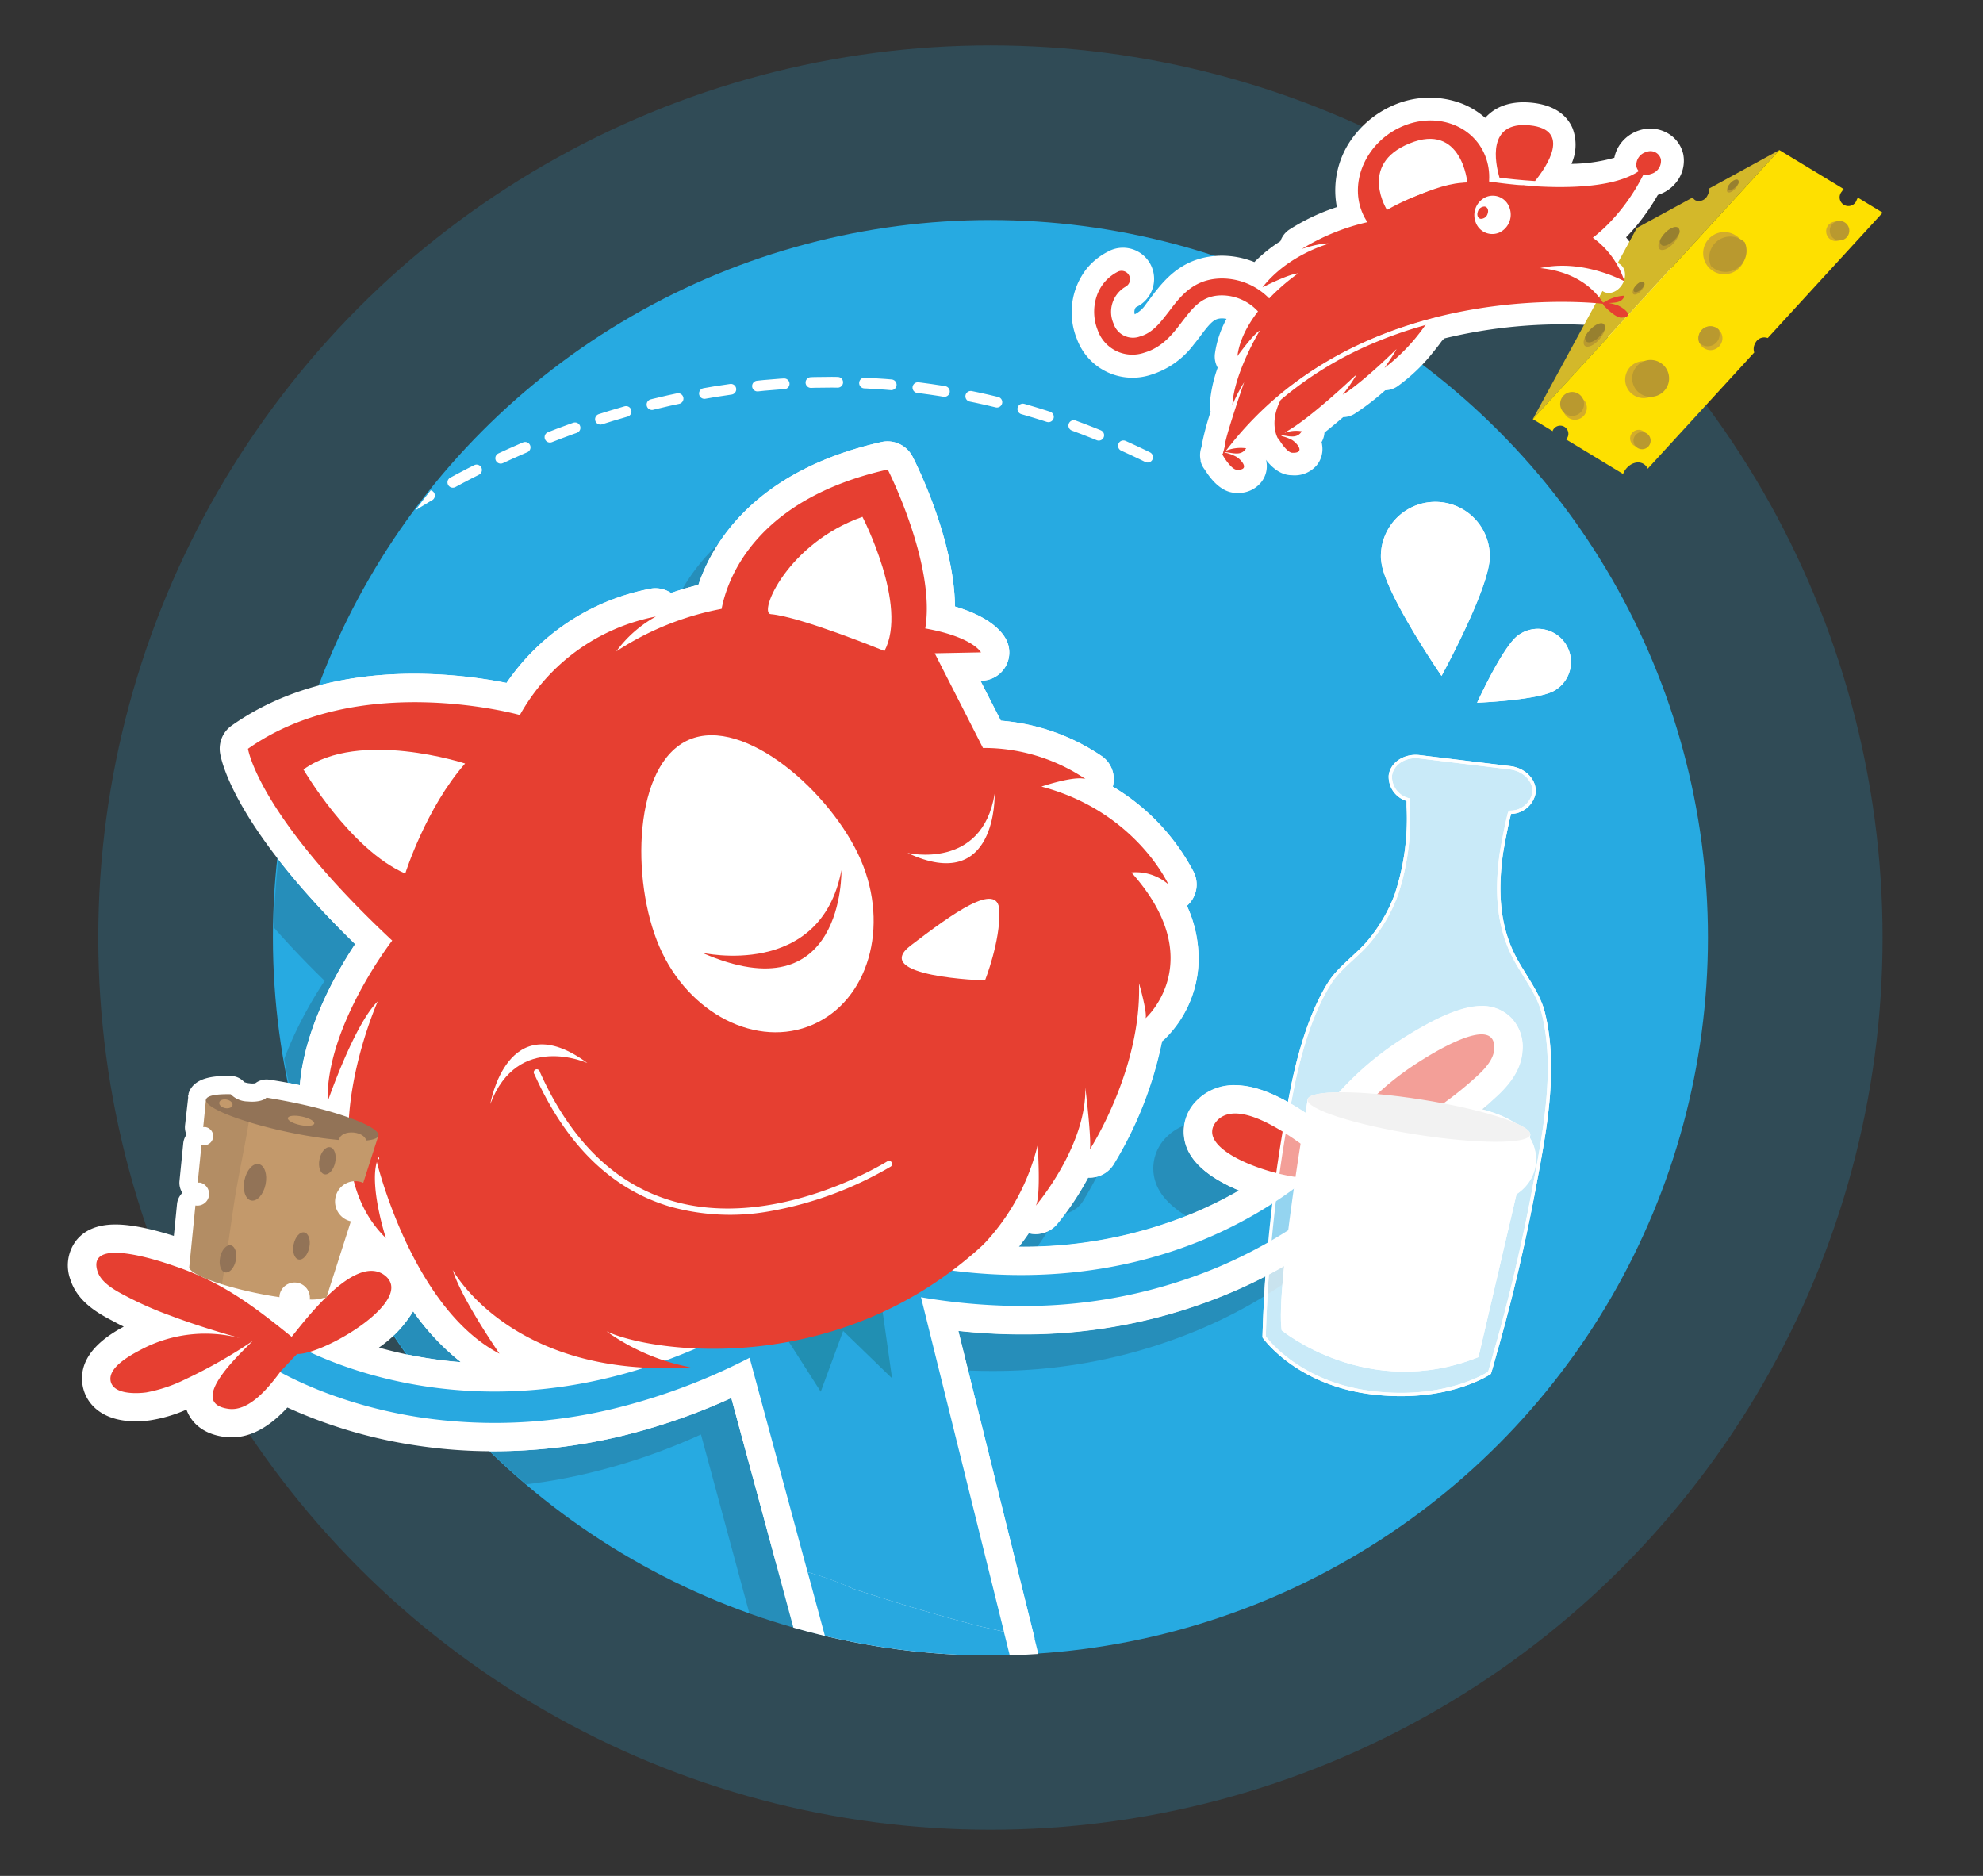 <svg xmlns="http://www.w3.org/2000/svg" xmlns:xlink="http://www.w3.org/1999/xlink" viewBox="0 0 370 350"><rect x="0" y="0" width="370" height="350" fill="#333333" stroke="none"/><defs><style>.cls-1,.cls-13,.cls-17{fill:none;}.cls-2{isolation:isolate;}.cls-3,.cls-4{fill:#27aae1;}.cls-3,.cls-6{opacity:0.2;}.cls-5{clip-path:url(#clip-path);}.cls-15,.cls-6{fill:#231f20;mix-blend-mode:multiply;}.cls-12,.cls-7{fill:#fff;}.cls-8{fill:#28a8e0;}.cls-9{fill:#e63f31;}.cls-10{fill:#218fb2;}.cls-11{fill:#e5e5e4;}.cls-12{opacity:0.5;}.cls-13,.cls-17{stroke:#fff;}.cls-13{stroke-width:0.62px;}.cls-14{fill:#c3996b;}.cls-15{opacity:0.1;}.cls-16{fill:#927357;}.cls-17{stroke-linecap:round;stroke-miterlimit:10;stroke-width:2px;stroke-dasharray:5;}.cls-18{fill:#a57d50;}.cls-19{fill:#d3b82a;}.cls-20{fill:#fee000;}.cls-21{fill:#d3ad2a;}.cls-22{fill:#b9992f;}.cls-23{fill:#97802f;}</style><clipPath id="clip-path"><circle class="cls-1" cx="185" cy="175" r="133.88"/></clipPath></defs><title>smaArtboard 1 copy 30</title><g class="cls-2"><g id="Layer_1" data-name="Layer 1"><circle class="cls-3" cx="184.8" cy="174.93" r="166.46"/><circle class="cls-4" cx="184.8" cy="174.93" r="133.88"/><g class="cls-5"><path class="cls-6" d="M15.34,253.35l.37.2c.56.3,1.13.59,1.69.86-3.28,1.78-8.44,5.17-7.72,10.67.44,3.37,3.29,7,10,7a19.66,19.66,0,0,0,2.69-.18,27,27,0,0,0,6.79-2c.61,1.69,2.31,4.42,7,5.08a9.94,9.94,0,0,0,1.4.1c4.37,0,7.9-2.82,10.43-5.57a90,90,0,0,0,23.5,7,95.51,95.51,0,0,0,14.92,1.16h0A102.25,102.25,0,0,0,110,274.81a114.12,114.12,0,0,0,20.79-7.17l11.16,41.25h44.53L173.1,255.14a111,111,0,0,0,11.7.65h1a98.9,98.9,0,0,0,37.74-7.63,90,90,0,0,0,21.14-12.43c2.5,1.67,5.62,3.21,9,3.21h0a10.15,10.15,0,0,0,3.81-.72c4.44-1.78,5.44-4.84,5.63-6.63a31.58,31.58,0,0,0,5,.45,20.72,20.72,0,0,0,2.11-.11c2.33-.24,6.6-1.09,9-4.1a7.42,7.42,0,0,0,1.62-5.51c-.61-5.51-6.42-7.57-10.05-8.51.48-.4,1-.81,1.44-1.24l.31-.28c2.07-1.84,5.52-4.92,5.82-9.37a7.81,7.81,0,0,0-2-6.08,7.47,7.47,0,0,0-5.66-2.3c-3.46,0-8.21,2-14.55,6-7.16,4.56-11.78,9.5-16.34,15.25-5.08-3.61-10.27-6.47-15.07-6.47a9.69,9.69,0,0,0-7,2.74l-.12.12a8.15,8.15,0,0,0-1.79,9c1.5,3.49,5.41,6,9.69,7.78a76.64,76.64,0,0,1-8.6,4.25,82.91,82.91,0,0,1-32.14,6.25h-.41c.62-.78,1.24-1.61,1.87-2.54a5.27,5.27,0,0,0,5.28-1.69,53.34,53.34,0,0,0,5.79-8.68h.3a5.27,5.27,0,0,0,4.42-2.4,71.22,71.22,0,0,0,9.08-23.06c.14-.1.27-.21.4-.32a21,21,0,0,0,6.38-13.93,23.52,23.52,0,0,0-2.15-11,5.26,5.26,0,0,0,1.35-6.14,40.25,40.25,0,0,0-15.18-16.1A5.26,5.26,0,0,0,200,148a39,39,0,0,0-19-6.73l-3.79-7.44h.23a5.26,5.26,0,0,0,4.57-7.68c-.83-1.59-3.13-4.26-9.54-6.16-.16-12.32-7-26.19-7.9-27.93a5.26,5.26,0,0,0-5.85-2.75c-23.85,5.38-31.63,19.16-34.13,26.64-1.47.37-3.2.86-5.11,1.51a5.25,5.25,0,0,0-3.58-.84,42.07,42.07,0,0,0-27.11,17.63,89.15,89.15,0,0,0-17.18-1.71c-13.56,0-25,3.25-34.11,9.67a5.26,5.26,0,0,0-2.17,5.06C35.56,148.7,38,161,60.58,183c-4,6-10.73,18.13-10.41,29.51A5.26,5.26,0,0,0,54,217.47c-.16,7.53,1.33,15.41,6.35,21.71-4.39,1.32-8.54,5.18-12.47,9.73-5.8-4.49-11.49-8.18-19.56-10.91-5.22-1.76-9.43-2.66-12.52-2.66-3.41,0-5.93,1.08-7.49,3.22a7.66,7.66,0,0,0-.91,7.08C8.8,249.89,12.89,252.05,15.34,253.35Zm56.05-1.88A44.53,44.53,0,0,0,80.26,261,79.36,79.36,0,0,1,65,258.26,22.18,22.18,0,0,0,71.39,251.46Z"/><path class="cls-7" d="M21,246.5l.37.2c.56.3,1.13.59,1.69.86-3.28,1.78-8.44,5.17-7.72,10.67.44,3.37,3.29,7,10,7A19.66,19.66,0,0,0,28,265a27,27,0,0,0,6.79-2c.61,1.69,2.31,4.42,7,5.08a9.94,9.94,0,0,0,1.4.1c4.37,0,7.9-2.82,10.43-5.57a90,90,0,0,0,23.5,7,95.51,95.51,0,0,0,14.92,1.16h0A102.25,102.25,0,0,0,115.66,268a114.12,114.12,0,0,0,20.79-7.17l13,48.09h44.37l-15-60.59a111,111,0,0,0,11.7.65h1a98.9,98.9,0,0,0,37.74-7.63,90,90,0,0,0,21.14-12.43c2.5,1.67,5.62,3.21,9,3.21h0a10.15,10.15,0,0,0,3.81-.72c4.44-1.78,5.44-4.84,5.63-6.63a31.58,31.58,0,0,0,5,.45,20.72,20.72,0,0,0,2.11-.11c2.33-.24,6.6-1.09,9-4.1a7.42,7.42,0,0,0,1.62-5.51c-.61-5.51-6.42-7.57-10.05-8.51.48-.4,1-.81,1.44-1.24l.31-.28c2.07-1.84,5.52-4.92,5.82-9.37a7.81,7.81,0,0,0-2-6.08,7.47,7.47,0,0,0-5.66-2.3c-3.46,0-8.21,2-14.55,6-7.16,4.56-11.78,9.5-16.34,15.25-5.08-3.61-10.27-6.47-15.07-6.47a9.69,9.69,0,0,0-7,2.74l-.12.12a8.15,8.15,0,0,0-1.79,9c1.5,3.49,5.41,6,9.69,7.78a76.64,76.64,0,0,1-8.6,4.25,82.91,82.91,0,0,1-32.14,6.25h-.41c.62-.78,1.24-1.61,1.87-2.54a5.27,5.27,0,0,0,5.28-1.69,53.34,53.34,0,0,0,5.79-8.68h.3a5.27,5.27,0,0,0,4.42-2.4,71.22,71.22,0,0,0,9.08-23.06c.14-.1.27-.21.4-.32A21,21,0,0,0,223.61,180a23.52,23.52,0,0,0-2.15-11,5.26,5.26,0,0,0,1.35-6.14,40.25,40.25,0,0,0-15.18-16.1,5.26,5.26,0,0,0-1.89-5.57,39,39,0,0,0-19-6.73L182.93,127h.23a5.26,5.26,0,0,0,4.57-7.68c-.83-1.59-3.13-4.26-9.54-6.16-.16-12.32-7-26.19-7.9-27.93a5.26,5.26,0,0,0-5.85-2.75c-23.85,5.38-31.63,19.16-34.13,26.64-1.47.37-3.2.86-5.11,1.51a5.25,5.25,0,0,0-3.58-.84,42.07,42.07,0,0,0-27.11,17.63,89.15,89.15,0,0,0-17.18-1.71c-13.56,0-25,3.25-34.11,9.67a5.26,5.26,0,0,0-2.17,5.06c.2,1.38,2.6,13.67,25.22,35.71-4,6-10.73,18.13-10.41,29.51a5.26,5.26,0,0,0,3.88,4.93c-.16,7.53,1.33,15.41,6.35,21.71-4.39,1.32-8.54,5.18-12.47,9.73-5.8-4.49-11.49-8.18-19.56-10.91-5.22-1.76-9.43-2.66-12.52-2.66-3.41,0-5.93,1.08-7.49,3.22a7.66,7.66,0,0,0-.91,7.08C14.5,243,18.6,245.21,21,246.5Zm56.05-1.88A44.53,44.53,0,0,0,86,254.15a79.36,79.36,0,0,1-15.31-2.73A22.18,22.18,0,0,0,77.09,244.62Z"/><path class="cls-7" d="M68.74,228.91a3.48,3.48,0,0,0-2.59-4.41.36.36,0,0,1-.19-.41.37.37,0,0,1,.16-.24.34.34,0,0,1,.31,0l.06,0A3.42,3.42,0,0,0,71,221.74l2.58-8A4.93,4.93,0,0,0,74,212.6c0-.08,0-.16,0-.24s0-.13,0-.19c.38-3.54-4-5.35-5.85-6.14a73,73,0,0,0-12.36-3.59c-1.89-.4-3.77-.73-5.57-1a3.42,3.42,0,0,0-2.59.68,3.8,3.8,0,0,1-1.06,0,3.61,3.61,0,0,1-1-.22,3.42,3.42,0,0,0-2.48-1.15c-2.08,0-6.83-.14-7.91,3.27l0,.07s0,.08,0,.12,0,.14-.07.22,0,.16,0,.24,0,.08,0,.12L34.52,210a3.42,3.42,0,0,0,.27,1.71,3.43,3.43,0,0,0-.6,1.63l-.7,7a3.43,3.43,0,0,0,.54,2.22,3.42,3.42,0,0,0-1,2.07l-1.13,11.32c-.53,3.46,3.53,5.14,5.08,5.78.47.2,1,.39,1.53.58l.1,0A65.53,65.53,0,0,0,47,244.54c1.58.33,3.15.61,4.66.83a3.38,3.38,0,0,0,2.71-.74,3.54,3.54,0,0,0,.47-.48,3.54,3.54,0,0,0,.37.53,3.42,3.42,0,0,0,2.61,1.2,13.7,13.7,0,0,0,2.92-.26,3.42,3.42,0,0,0,3.4-2.37Z"/><path class="cls-8" d="M114.44,262.84a114,114,0,0,0,32.21-13.32l-3-5c-51,30.43-90.12,5.54-90.51,5.29L50,254.68c.43.28,10.83,7,28,9.71A93.91,93.91,0,0,0,114.44,262.84Z"/><path class="cls-8" d="M191.45,243.67a93.88,93.88,0,0,0,35.74-7.22c16-6.76,24.5-15.76,24.86-16.14l-4.23-3.94c-.08.09-8.17,8.61-23.14,14.87-13.78,5.76-36.41,10.72-66,1.69L157,238.46A114.06,114.06,0,0,0,191.45,243.67Z"/><path class="cls-9" d="M250,222c2.7,2.22,7.47,6,11.22,4.51,7.25-2.9-4.22-9.22-7.44-11.19a93.42,93.42,0,0,0,13.86,3.91,27.88,27.88,0,0,0,7.7.65c1.87-.19,6.26-1.13,6-3.79s-5.39-3.83-7.48-4.33a25.65,25.65,0,0,0-18,2.55c4-2.26,7.88-4.61,11.65-7.19a66.19,66.19,0,0,0,6.9-5.28c1.67-1.49,4.23-3.62,4.39-6.08.45-6.92-12.12,1.15-14.1,2.4-7.73,4.93-12.27,10.37-17.77,17.61l-.39.51c-3.61-2.75-14.8-11.78-19.35-7.3-5.71,6,14.29,12,19.07,10.66Z"/><polygon class="cls-8" points="188.41 308.88 167.19 223.32 134.02 231.67 154.91 308.88 188.41 308.88"/><polygon class="cls-10" points="146.65 249.52 153.14 259.66 157.32 248.33 166.45 257.17 164.66 244.56 146.65 249.52"/><path class="cls-9" d="M70.48,186.84S57.18,216.61,72,231c0,0-3.07-9.44-1.69-14.2.89,3.47,7.63,27.82,22.88,35.76,0,0-7.18-10.38-8.72-15.61,0,0,10.92,20.3,44.39,18.16a39.47,39.47,0,0,1-15.69-6.71c8.36,3.94,41.49,8.57,68.17-14.29.46-.37,1-.86,1.68-1.48l.23-.21h0l.62-.62a40.94,40.94,0,0,0,9.74-18.15s.66,9.53-.35,11.31c0,0,9.53-11.16,9.24-22.08,0,0,1.18,9.54.86,11.56,0,0,9.67-14.89,9.16-31,0,0,1.55,5.34,1.24,6.53,0,0,12.06-10.73-2.66-27.19A9.29,9.29,0,0,1,218,165s-6.14-13.61-23.68-18.24c0,0,6.06-2.07,8.22-1.41a34,34,0,0,0-19.13-5.8l-9-17.66,8.63-.17s-1.49-2.87-10.4-4.47c2-11.92-7-29.65-7-29.65-25,5.63-30,20.76-31,26a54,54,0,0,0-19.65,7.93,22.84,22.84,0,0,1,7.39-6.5A37.07,37.07,0,0,0,97,133.41S67.1,125,46.27,139.7c0,0,1.82,12.32,26.91,35.79,0,0-12.44,16.06-12.05,30.06C61.13,205.54,66.07,191.15,70.48,186.84Zm.29,29.41-.31.08a4.76,4.76,0,0,1,.23-.51S70.72,216,70.77,216.25Z"/><g id="_Mouth" data-name="+Mouth"><path class="cls-7" d="M143.58,226a67.89,67.89,0,0,0,22.6-8.33.57.57,0,0,0-.61-1c-.21.13-21.06,13.14-40.43,7.31-10.49-3.16-18.71-11.24-24.42-24a.57.57,0,1,0-1,.46c5.85,13.09,14.31,21.38,25.14,24.64A41.69,41.69,0,0,0,143.58,226Z"/></g><path class="cls-7" d="M169.92,176.41c-7.71,5.88,13.87,6.52,13.87,6.52s2.88-7.3,2.68-13S177.63,170.53,169.92,176.41Z"/><path class="cls-7" d="M86.78,142.46S67.11,136,56.62,143.57c0,0,8.7,14.92,19,19.42C75.59,163,79.53,150.66,86.78,142.46Z"/><path class="cls-7" d="M160.92,96.43c-14,4.92-19.49,18-17.1,18.16,5.54.46,21.21,6.87,21.21,6.87C169.51,113,160.92,96.43,160.92,96.43Z"/><path class="cls-7" d="M160.61,160.43c-5.43-12.48-21.69-26.9-32.06-22.41s-10.92,26.18-5.49,38.67,18.24,19,28.6,14.48S166,172.92,160.61,160.43Z"/><path class="cls-9" d="M157,162.35s.63,27.11-26,15.41C131,177.76,153.11,182.81,157,162.35Z"/><path class="cls-7" d="M185.59,148.09s.57,18.93-16.27,11.05C169.33,159.14,183.27,162.43,185.59,148.09Z"/><path class="cls-7" d="M91.48,206s3.13-18.68,18.11-7.67C109.59,198.36,96.56,192.42,91.48,206Z"/><path class="cls-9" d="M52.42,255.79c-2.09,2.81-5.81,7.63-9.81,7.06-7.73-1.08,1.89-10,4.54-12.65a93.42,93.42,0,0,1-12.52,7.12,27.88,27.88,0,0,1-7.32,2.47c-1.86.26-6.34.41-6.69-2.26s4.31-5,6.23-6a25.65,25.65,0,0,1,18.06-1.83c-4.39-1.24-8.76-2.59-13-4.19a66.19,66.19,0,0,1-8-3.48c-2-1.05-5-2.51-5.72-4.85-2.1-6.61,12-1.79,14.26-1,8.69,2.93,14.4,7.13,21.47,12.84l.5.4c2.84-3.53,11.55-15,17-11.72,7,4.47-11,15.1-16,14.92Z"/><path class="cls-7" d="M244,205.15s-6,35-4.86,43.06c0,0,16.05,13.25,36.72,5l9.69-41.5Z"/><ellipse class="cls-11" cx="264.75" cy="208.43" rx="3.3" ry="21.03" transform="translate(17.54 437.39) rotate(-81.02)"/><path class="cls-12" d="M287.92,188.84c-.9-3.55-3.7-7-5.38-10.26-3.13-6-3.33-12.63-2.42-19.26.06-.44.85-5,1.58-7.77a4.46,4.46,0,0,0,4.51-3.57c.28-2.27-1.72-4.4-4.44-4.73l-16.91-2.06c-2.72-.33-5.17,1.26-5.44,3.53a4.42,4.42,0,0,0,3.34,4.49q0,.62,0,1.24A45.11,45.11,0,0,1,260.51,167a29.65,29.65,0,0,1-5,8.59c-2.17,2.64-5.57,4.92-7.38,7.76-3.36,5.27-5.49,12.51-6.78,18.59a276.49,276.49,0,0,0-5.48,47.49s6.07,8.71,20.12,10.42h0c14.05,1.71,21.93-3.71,21.93-3.71.57-1.79,1-3.61,1.55-5.41,2.56-9.13,4.7-18.26,6.49-27.57C288,212.29,290.69,199.84,287.92,188.84Z"/><path class="cls-13" d="M287.92,188.84c-.9-3.55-3.7-7-5.38-10.26-3.13-6-3.33-12.63-2.42-19.26.06-.44.85-5,1.58-7.77a4.46,4.46,0,0,0,4.51-3.57c.28-2.27-1.72-4.4-4.44-4.73l-16.91-2.06c-2.72-.33-5.17,1.26-5.44,3.53a4.42,4.42,0,0,0,3.34,4.49q0,.62,0,1.24A45.11,45.11,0,0,1,260.51,167a29.65,29.65,0,0,1-5,8.59c-2.17,2.64-5.57,4.92-7.38,7.76-3.36,5.27-5.49,12.51-6.78,18.59a276.49,276.49,0,0,0-5.48,47.49s6.07,8.71,20.12,10.42h0c14.05,1.71,21.93-3.71,21.93-3.71.57-1.79,1-3.61,1.55-5.41,2.56-9.13,4.7-18.26,6.49-27.57C288,212.29,290.69,199.84,287.92,188.84Z"/><path class="cls-14" d="M62.6,223.4a3.76,3.76,0,0,1,5.18-2.71l2.82-8.79-32.17-6.72-.51,5.12a1.67,1.67,0,0,1,.49,0,1.71,1.71,0,0,1-.7,3.36l-.12,0-.7,7a2.13,2.13,0,0,1,.52,0,2.18,2.18,0,0,1-.89,4.26l-.06,0-1.14,11.44c-.25,1.21,5.29,3.39,12.37,4.87,1.56.33,3.05.59,4.45.79a2.91,2.91,0,0,1,.06-.56,2.85,2.85,0,0,1,5.6,1,7.6,7.6,0,0,0,2.71-.34l.36.08,4.6-14.33A3.77,3.77,0,0,1,62.6,223.4Z"/><path class="cls-15" d="M41.66,238.06c.73-4.48,1.32-9,2-13.47.89-5.84,2.31-11.76,3.13-17.67l-8.35-1.75-.51,5.12a1.67,1.67,0,0,1,.49,0,1.71,1.71,0,0,1-.7,3.36l-.12,0-.7,7a2.13,2.13,0,0,1,.52,0,2.18,2.18,0,0,1-.89,4.26l-.06,0-1.14,11.44c-.17.81,2.29,2.07,6.08,3.26C41.5,239.07,41.58,238.56,41.66,238.06Z"/><ellipse class="cls-16" cx="47.58" cy="220.58" rx="3.47" ry="2.01" transform="translate(-178.07 222.02) rotate(-78.19)"/><ellipse class="cls-16" cx="56.24" cy="232.46" rx="2.58" ry="1.49" transform="translate(-182.8 239.94) rotate(-78.19)"/><ellipse class="cls-16" cx="42.54" cy="234.86" rx="2.58" ry="1.49" transform="translate(-196.06 228.45) rotate(-78.19)"/><ellipse class="cls-16" cx="61.09" cy="216.57" rx="2.58" ry="1.49" transform="translate(-163.41 232.05) rotate(-78.19)"/><path class="cls-16" d="M55.1,205.79c-1.87-.39-3.68-.71-5.37-1-.52.57-1.92.88-3.5.72a4.5,4.5,0,0,1-3.18-1.35c-2.72-.06-4.46.26-4.61,1-.32,1.52,6.63,4.25,15.51,6.11s16.34,2.13,16.66.62S64,207.65,55.1,205.79Z"/><path class="cls-14" d="M68.33,213.07c-.11.83-1.33,1.39-2.72,1.25s-2.43-.93-2.31-1.76,1.33-1.39,2.72-1.25S68.44,212.24,68.33,213.07Z"/><ellipse class="cls-14" cx="56.18" cy="209.1" rx="0.81" ry="2.52" transform="translate(-160 221.31) rotate(-78.19)"/><ellipse class="cls-14" cx="42.15" cy="205.95" rx="0.81" ry="1.26" transform="translate(-168.07 205.06) rotate(-78.19)"/><path class="cls-7" d="M283.33,118.49c-2.83,1.9-7.72,12.62-7.72,12.62s11.77-.46,14.6-2.36a6.18,6.18,0,1,0-6.88-10.26Z"/><path class="cls-7" d="M257.72,104.55c.28,5.6,11.25,21.56,11.25,21.56s9.32-17,9-22.58a10.16,10.16,0,1,0-20.29,1Z"/><path class="cls-17" d="M67.65,100.75s67.9-54.67,147.4-15"/></g><path class="cls-7" d="M286.51,215.46c-.61-5.51-6.42-7.57-10.05-8.51.48-.4,1-.81,1.44-1.24l.31-.28c2.07-1.84,5.52-4.92,5.82-9.37a7.81,7.81,0,0,0-2-6.08,7.47,7.47,0,0,0-5.66-2.3c-3.46,0-8.21,2-14.55,6-7.16,4.56-11.78,9.5-16.34,15.25-5.08-3.61-10.27-6.47-15.07-6.47a9.69,9.69,0,0,0-7,2.74l-.12.12a8.16,8.16,0,0,0-1.79,9c1.5,3.49,5.41,6,9.69,7.78a76.61,76.61,0,0,1-8.6,4.25,82.91,82.91,0,0,1-32.14,6.25h-.41c.62-.78,1.24-1.61,1.87-2.54a5.27,5.27,0,0,0,5.28-1.69,53.37,53.37,0,0,0,5.79-8.68h.3a5.27,5.27,0,0,0,4.42-2.4,71.21,71.21,0,0,0,9.08-23.06c.14-.1.27-.21.4-.32A21,21,0,0,0,223.61,180a23.52,23.52,0,0,0-2.15-11,5.26,5.26,0,0,0,1.35-6.14,40.25,40.25,0,0,0-15.18-16.1,5.26,5.26,0,0,0-1.89-5.57,39,39,0,0,0-19-6.73L182.93,127h.23a5.26,5.26,0,0,0,4.57-7.68c-.83-1.59-3.13-4.26-9.54-6.16-.16-12.32-7-26.19-7.9-27.93a5.26,5.26,0,0,0-5.85-2.75c-23.85,5.38-31.63,19.16-34.13,26.64-1.47.37-3.2.86-5.11,1.51a5.25,5.25,0,0,0-3.58-.84,42.07,42.07,0,0,0-27.11,17.63,89.17,89.17,0,0,0-17.18-1.71c-13.56,0-25,3.25-34.11,9.67a5.26,5.26,0,0,0-2.17,5.06c.2,1.38,2.6,13.67,25.22,35.71-4,6-10.73,18.13-10.41,29.51a5.26,5.26,0,0,0,3.88,4.93c-.17,7.53,1.33,15.41,6.35,21.71-4.39,1.32-8.54,5.18-12.47,9.73-5.8-4.49-11.49-8.18-19.56-10.91-5.22-1.76-9.43-2.66-12.52-2.66-3.41,0-5.93,1.08-7.49,3.22a7.66,7.66,0,0,0-.91,7.08c1.35,4.25,5.44,6.41,7.89,7.7l.37.2c.56.3,1.13.59,1.69.86-3.28,1.78-8.44,5.17-7.72,10.67.44,3.37,3.29,7,10,7A19.64,19.64,0,0,0,28,265a27,27,0,0,0,6.79-2c.61,1.69,2.31,4.42,7,5.08a10,10,0,0,0,1.4.1c4.37,0,7.9-2.82,10.43-5.57a90,90,0,0,0,23.5,7,95.53,95.53,0,0,0,14.92,1.16h0A102.25,102.25,0,0,0,115.66,268a114.12,114.12,0,0,0,20.79-7.17L145,292.36a15.61,15.61,0,0,1,3.1.33,54.44,54.44,0,0,1,11.1,3.74c7.81,2.55,15.69,4.93,23.63,7l10.24,2.29L178.8,248.29a111,111,0,0,0,11.7.65h1a98.9,98.9,0,0,0,37.74-7.63,90,90,0,0,0,21.14-12.43c2.5,1.67,5.62,3.21,9,3.21h0a10.15,10.15,0,0,0,3.81-.72c4.44-1.78,5.44-4.84,5.63-6.63a31.58,31.58,0,0,0,5,.45,20.75,20.75,0,0,0,2.11-.11c2.33-.24,6.6-1.09,9-4.1A7.42,7.42,0,0,0,286.51,215.46Zm-215.85,36a22.19,22.19,0,0,0,6.44-6.8A44.54,44.54,0,0,0,86,254.15,79.35,79.35,0,0,1,70.66,251.42Z"/><path class="cls-7" d="M68.74,228.91a3.48,3.48,0,0,0-2.59-4.41.36.36,0,0,1-.19-.41.37.37,0,0,1,.16-.24.34.34,0,0,1,.31,0l.06,0A3.42,3.42,0,0,0,71,221.74l2.58-8A4.93,4.93,0,0,0,74,212.6c0-.08,0-.16,0-.24s0-.13,0-.19c.38-3.54-4-5.35-5.85-6.14a73,73,0,0,0-12.36-3.59c-1.89-.4-3.77-.73-5.57-1a3.42,3.42,0,0,0-2.59.68,3.8,3.8,0,0,1-1.06,0,3.61,3.61,0,0,1-1-.22,3.42,3.42,0,0,0-2.48-1.15c-2.08,0-6.83-.14-7.91,3.27l0,.07s0,.08,0,.12,0,.14-.07.22,0,.16,0,.24,0,.08,0,.12L34.52,210a3.42,3.42,0,0,0,.27,1.71,3.43,3.43,0,0,0-.6,1.63l-.7,7a3.43,3.43,0,0,0,.54,2.22,3.42,3.42,0,0,0-1,2.07l-1.13,11.32c-.53,3.46,3.53,5.14,5.08,5.78.47.2,1,.39,1.53.58l.1,0A65.53,65.53,0,0,0,47,244.54c1.58.33,3.15.61,4.66.83a3.38,3.38,0,0,0,2.71-.74,3.54,3.54,0,0,0,.47-.48,3.54,3.54,0,0,0,.37.53,3.42,3.42,0,0,0,2.61,1.2,13.7,13.7,0,0,0,2.92-.26,3.42,3.42,0,0,0,3.4-2.37Z"/><path class="cls-8" d="M114.44,262.84a114,114,0,0,0,32.21-13.32l-3-5c-51,30.43-90.12,5.54-90.51,5.29L50,254.68c.43.28,10.83,7,28,9.71A93.91,93.91,0,0,0,114.44,262.84Z"/><path class="cls-8" d="M191.45,243.67a93.88,93.88,0,0,0,35.74-7.22c16-6.76,24.5-15.76,24.86-16.14l-4.23-3.94c-.08.09-8.17,8.61-23.14,14.87-13.78,5.76-36.41,10.72-66,1.69L157,238.46A114.06,114.06,0,0,0,191.45,243.67Z"/><path class="cls-9" d="M250,222c2.7,2.22,7.47,6,11.22,4.51,7.25-2.9-4.22-9.22-7.44-11.19a93.42,93.42,0,0,0,13.86,3.91,27.88,27.88,0,0,0,7.7.65c1.87-.19,6.26-1.13,6-3.79s-5.39-3.83-7.48-4.33a25.65,25.65,0,0,0-18,2.55c4-2.26,7.88-4.61,11.65-7.19a66.19,66.19,0,0,0,6.9-5.28c1.67-1.49,4.23-3.62,4.39-6.08.45-6.92-12.12,1.15-14.1,2.4-7.73,4.93-12.27,10.37-17.77,17.61l-.39.51c-3.61-2.75-14.8-11.78-19.35-7.3-5.71,6,14.29,12,19.07,10.66Z"/><path class="cls-8" d="M159.19,296.43c7.81,2.55,15.69,4.93,23.63,7l4.5,1-20.13-81.16L134,231.67l16.69,61.66A59,59,0,0,1,159.19,296.43Z"/><polygon class="cls-10" points="146.65 249.52 153.14 259.66 157.32 248.33 166.45 257.17 164.66 244.56 146.65 249.52"/><path class="cls-9" d="M70.48,186.84S57.18,216.61,72,231c0,0-3.07-9.44-1.69-14.2.89,3.47,7.63,27.82,22.88,35.76,0,0-7.18-10.38-8.72-15.61,0,0,10.92,20.3,44.39,18.16a39.47,39.47,0,0,1-15.69-6.71c8.36,3.94,41.49,8.57,68.17-14.29.46-.37,1-.86,1.68-1.48l.23-.21h0l.62-.62a40.94,40.94,0,0,0,9.74-18.15s.66,9.53-.35,11.31c0,0,9.53-11.16,9.24-22.08,0,0,1.18,9.54.86,11.56,0,0,9.67-14.89,9.16-31,0,0,1.55,5.34,1.24,6.53,0,0,12.06-10.73-2.66-27.19A9.29,9.29,0,0,1,218,165s-6.14-13.61-23.68-18.24c0,0,6.06-2.07,8.22-1.41a34,34,0,0,0-19.13-5.8l-9-17.66,8.63-.17s-1.49-2.87-10.4-4.47c2-11.92-7-29.65-7-29.65-25,5.63-30,20.76-31,26a54,54,0,0,0-19.65,7.93,22.84,22.84,0,0,1,7.39-6.5A37.07,37.07,0,0,0,97,133.41S67.1,125,46.27,139.7c0,0,1.82,12.32,26.91,35.79,0,0-12.44,16.06-12.05,30.06C61.13,205.54,66.07,191.15,70.48,186.84Zm.29,29.41-.31.08a4.76,4.76,0,0,1,.23-.51S70.72,216,70.77,216.25Z"/><g id="_Mouth-2" data-name="+Mouth"><path class="cls-7" d="M143.58,226a67.89,67.89,0,0,0,22.6-8.33.57.57,0,0,0-.61-1c-.21.13-21.06,13.14-40.43,7.31-10.49-3.16-18.71-11.24-24.42-24a.57.57,0,1,0-1,.46c5.85,13.09,14.31,21.38,25.14,24.64A41.69,41.69,0,0,0,143.58,226Z"/></g><path class="cls-7" d="M169.92,176.41c-7.71,5.88,13.87,6.52,13.87,6.52s2.88-7.3,2.68-13S177.63,170.53,169.92,176.41Z"/><path class="cls-7" d="M86.78,142.46S67.11,136,56.62,143.57c0,0,8.7,14.92,19,19.42C75.59,163,79.53,150.66,86.78,142.46Z"/><path class="cls-7" d="M160.92,96.43c-14,4.92-19.49,18-17.1,18.16,5.54.46,21.21,6.87,21.21,6.87C169.51,113,160.92,96.43,160.92,96.43Z"/><path class="cls-7" d="M160.61,160.43c-5.43-12.48-21.69-26.9-32.06-22.41s-10.92,26.18-5.49,38.67,18.24,19,28.6,14.48S166,172.92,160.61,160.43Z"/><path class="cls-9" d="M157,162.35s.63,27.11-26,15.41C131,177.76,153.11,182.81,157,162.35Z"/><path class="cls-7" d="M185.59,148.09s.57,18.93-16.27,11.05C169.33,159.14,183.27,162.43,185.59,148.09Z"/><path class="cls-7" d="M91.48,206s3.13-18.68,18.11-7.67C109.59,198.36,96.56,192.42,91.48,206Z"/><path class="cls-9" d="M52.42,255.79c-2.09,2.81-5.81,7.63-9.81,7.06-7.73-1.08,1.89-10,4.54-12.65a93.42,93.42,0,0,1-12.52,7.12,27.88,27.88,0,0,1-7.32,2.47c-1.86.26-6.34.41-6.69-2.26s4.31-5,6.23-6a25.65,25.65,0,0,1,18.06-1.83c-4.39-1.24-8.76-2.59-13-4.19a66.19,66.19,0,0,1-8-3.48c-2-1.05-5-2.51-5.72-4.85-2.1-6.61,12-1.79,14.26-1,8.69,2.93,14.4,7.13,21.47,12.84l.5.4c2.84-3.53,11.55-15,17-11.72,7,4.47-11,15.1-16,14.92Z"/><path class="cls-7" d="M244,205.15s-6,35-4.86,43.06c0,0,16.05,13.25,36.72,5l9.69-41.5Z"/><ellipse class="cls-11" cx="264.75" cy="208.43" rx="3.3" ry="21.03" transform="translate(17.54 437.39) rotate(-81.02)"/><path class="cls-12" d="M287.92,188.84c-.9-3.55-3.7-7-5.38-10.26-3.13-6-3.33-12.63-2.42-19.26.06-.44.85-5,1.58-7.77a4.46,4.46,0,0,0,4.51-3.57c.28-2.27-1.72-4.4-4.44-4.73l-16.91-2.06c-2.72-.33-5.17,1.26-5.44,3.53a4.42,4.42,0,0,0,3.34,4.49q0,.62,0,1.24A45.11,45.11,0,0,1,260.51,167a29.65,29.65,0,0,1-5,8.59c-2.17,2.64-5.57,4.92-7.38,7.76-3.36,5.27-5.49,12.51-6.78,18.59a276.49,276.49,0,0,0-5.48,47.49s6.07,8.71,20.12,10.42h0c14.05,1.71,21.93-3.71,21.93-3.71.57-1.79,1-3.61,1.55-5.41,2.56-9.13,4.7-18.26,6.49-27.57C288,212.29,290.69,199.84,287.92,188.84Z"/><path class="cls-13" d="M287.92,188.84c-.9-3.55-3.7-7-5.38-10.26-3.13-6-3.33-12.63-2.42-19.26.06-.44.85-5,1.58-7.77a4.46,4.46,0,0,0,4.51-3.57c.28-2.27-1.72-4.4-4.44-4.73l-16.91-2.06c-2.72-.33-5.17,1.26-5.44,3.53a4.42,4.42,0,0,0,3.34,4.49q0,.62,0,1.24A45.11,45.11,0,0,1,260.51,167a29.65,29.65,0,0,1-5,8.59c-2.17,2.64-5.57,4.92-7.38,7.76-3.36,5.27-5.49,12.51-6.78,18.59a276.49,276.49,0,0,0-5.48,47.49s6.07,8.71,20.12,10.42h0c14.05,1.71,21.93-3.71,21.93-3.71.57-1.79,1-3.61,1.55-5.41,2.56-9.13,4.7-18.26,6.49-27.57C288,212.29,290.69,199.84,287.92,188.84Z"/><path class="cls-14" d="M62.6,223.4a3.76,3.76,0,0,1,5.18-2.71l2.82-8.79-32.17-6.72-.51,5.12a1.67,1.67,0,0,1,.49,0,1.71,1.71,0,0,1-.7,3.36l-.12,0-.7,7a2.13,2.13,0,0,1,.52,0,2.18,2.18,0,0,1-.89,4.26l-.06,0-1.14,11.44c-.25,1.21,5.29,3.39,12.37,4.87,1.56.33,3.05.59,4.45.79a2.91,2.91,0,0,1,.06-.56,2.85,2.85,0,0,1,5.6,1,7.6,7.6,0,0,0,2.71-.34l.36.08,4.6-14.33A3.77,3.77,0,0,1,62.6,223.4Z"/><path class="cls-15" d="M41.66,238.06c.73-4.48,1.32-9,2-13.47.89-5.84,2.31-11.76,3.13-17.67l-8.35-1.75-.51,5.12a1.67,1.67,0,0,1,.49,0,1.71,1.71,0,0,1-.7,3.36l-.12,0-.7,7a2.13,2.13,0,0,1,.52,0,2.18,2.18,0,0,1-.89,4.26l-.06,0-1.14,11.44c-.17.81,2.29,2.07,6.08,3.26C41.5,239.07,41.58,238.56,41.66,238.06Z"/><ellipse class="cls-16" cx="47.58" cy="220.58" rx="3.47" ry="2.01" transform="translate(-178.07 222.02) rotate(-78.19)"/><ellipse class="cls-16" cx="56.24" cy="232.46" rx="2.58" ry="1.49" transform="translate(-182.8 239.94) rotate(-78.19)"/><ellipse class="cls-16" cx="42.54" cy="234.86" rx="2.58" ry="1.49" transform="translate(-196.06 228.45) rotate(-78.19)"/><ellipse class="cls-16" cx="61.09" cy="216.57" rx="2.58" ry="1.49" transform="translate(-163.41 232.05) rotate(-78.19)"/><path class="cls-16" d="M55.1,205.79c-1.87-.39-3.68-.71-5.37-1-.52.57-1.92.88-3.5.72a4.5,4.5,0,0,1-3.18-1.35c-2.72-.06-4.46.26-4.61,1-.32,1.52,6.63,4.25,15.51,6.11s16.34,2.13,16.66.62S64,207.65,55.1,205.79Z"/><path class="cls-14" d="M68.33,213.07c-.11.83-1.33,1.39-2.72,1.25s-2.43-.93-2.31-1.76,1.33-1.39,2.72-1.25S68.44,212.24,68.33,213.07Z"/><ellipse class="cls-14" cx="56.18" cy="209.1" rx="0.81" ry="2.52" transform="translate(-160 221.31) rotate(-78.19)"/><ellipse class="cls-14" cx="42.15" cy="205.95" rx="0.81" ry="1.26" transform="translate(-168.07 205.06) rotate(-78.19)"/><path class="cls-7" d="M283.33,118.49c-2.83,1.9-7.72,12.62-7.72,12.62s11.77-.46,14.6-2.36a6.18,6.18,0,1,0-6.88-10.26Z"/><path class="cls-7" d="M257.72,104.55c.28,5.6,11.25,21.56,11.25,21.56s9.32-17,9-22.58a10.16,10.16,0,1,0-20.29,1Z"/><path class="cls-7" d="M311.24,24.9a6.56,6.56,0,0,0-5.25-.62,7,7,0,0,0-3.43,2.28,6.61,6.61,0,0,0-1.35,2.88,30.81,30.81,0,0,1-8,1.14,8.7,8.7,0,0,0,.22-6.62c-.8-1.91-2.77-4.29-7.61-4.79-4.65-.47-7.27,1.21-8.7,2.82a14.82,14.82,0,0,0-4.2-2.6,16.93,16.93,0,0,0-13.26.4A18.43,18.43,0,0,0,253,24.91a16.51,16.51,0,0,0-3.56,13.73,38.52,38.52,0,0,0-8.92,4.23A4.22,4.22,0,0,0,238.91,45a27.84,27.84,0,0,0-4.86,3.9,16.32,16.32,0,0,0-6.41-1.19c-6,.16-9.33,3.36-11.6,6.13-.46.56-.89,1.12-1.31,1.69s-.69.91-1,1.34a5.34,5.34,0,0,1-2,1.77,1.5,1.5,0,0,1,.14-1.22.65.65,0,0,1,.22-.17A5.81,5.81,0,1,0,206.63,47a12.28,12.28,0,0,0-3.86,3.12,13.16,13.16,0,0,0-1.86,13.06,11.05,11.05,0,0,0,13.82,6.75,15.84,15.84,0,0,0,8-5.64c.46-.56.89-1.12,1.3-1.67s.7-.93,1.05-1.36c1.28-1.57,1.9-1.83,2.89-1.86a4.5,4.5,0,0,1,.88.09,19.22,19.22,0,0,0-2.16,6.47,4.24,4.24,0,0,0,.51,2.64,25.72,25.72,0,0,0-1.47,6.81,4.25,4.25,0,0,0,.16,1.39,51.11,51.11,0,0,0-1.51,5.51,5,5,0,0,0-.06.51l-.18.7a4.49,4.49,0,0,0-.12,2.38c0,.06,0,.12,0,.18a4.24,4.24,0,0,0,.78,1.55c1.78,2.86,3.78,4.33,5.86,4.33A5.42,5.42,0,0,0,235.3,90a4.78,4.78,0,0,0,1-3.83c0-.14-.07-.26-.11-.39,1.52,1.93,3.14,2.89,4.85,2.89a5.42,5.42,0,0,0,4.64-1.86,4.77,4.77,0,0,0,1-3.83c0-.16-.06-.32-.1-.47a4.23,4.23,0,0,0,.55-1.8c1.19-.94,2.38-1.93,3.48-2.88a4.23,4.23,0,0,0,2.13-.62,46.8,46.8,0,0,0,5.72-4.39,4.24,4.24,0,0,0,2.29-.74,33.43,33.43,0,0,0,6.73-6.46c.65-.8,1.18-1.49,1.54-2a4.16,4.16,0,0,0,.36-.39l0-.06a93.17,93.17,0,0,1,27.55-2.5c3.17,3,5.22,2.84,5.84,2.79a5.56,5.56,0,0,0,4.2-1.9,4.6,4.6,0,0,0,.9-4.08c0-.1-.07-.18-.1-.27a4.54,4.54,0,0,0,1.63-.66,6.84,6.84,0,0,0,1.82-1.52,4.65,4.65,0,0,0,.56-5.22,4.75,4.75,0,0,0-1.59-1.73,4.2,4.2,0,0,0-5.59-3c-.14.05-.28.14-.42.2q-.39-.52-.78-1c.72-.75,1.42-1.52,2.1-2.34a41.45,41.45,0,0,0,3.83-5.57,7,7,0,0,0,3.35-2.25,6.45,6.45,0,0,0,1.39-5.35A6.05,6.05,0,0,0,311.24,24.9Z"/><path class="cls-18" d="M318.77,55.63s-5.43-.93-5.22,6.38C313.54,62,314.83,56.61,318.77,55.63Z"/><path class="cls-19" d="M299,54.29l.18.12c1.14.65,2.73,0,3.55-1.42s.56-3.12-.59-3.77a1.91,1.91,0,0,0-.3-.14l3.58-6.56,10.42-5.68a1.27,1.27,0,0,0,.49.53,1.75,1.75,0,0,0,2.26-.9,2.18,2.18,0,0,0,.29-1.29L332,28,286,78.2Z"/><path class="cls-20" d="M327.52,64a2.17,2.17,0,0,0-.21,1.77L307.44,87.45a2,2,0,0,0-.82-.92c-1.14-.65-2.73,0-3.55,1.42a3.74,3.74,0,0,0-.23.48L292.23,82a1.85,1.85,0,0,0,.11-.16,1.52,1.52,0,1,0-2.62-1.5l0,.11L286,78.2,332,28l12,7.27a2.44,2.44,0,0,0-.32.44,1.63,1.63,0,1,0,2.76,1.57,2.46,2.46,0,0,0,.19-.42l4.64,2.82L329.83,63.07A1.84,1.84,0,0,0,327.52,64Z"/><circle class="cls-21" cx="306.67" cy="70.81" r="3.45" transform="translate(93.15 302.05) rotate(-60.28)"/><path class="cls-22" d="M305,68.89a3.44,3.44,0,1,1,1.29,4.7A3.43,3.43,0,0,1,305,68.89Z"/><circle class="cls-21" cx="342.53" cy="43.15" r="1.82" transform="translate(135.26 319.24) rotate(-60.28)"/><path class="cls-22" d="M341.65,42.14a1.82,1.82,0,1,1,.68,2.48A1.81,1.81,0,0,1,341.65,42.14Z"/><circle class="cls-21" cx="322.83" cy="48.07" r="3.93" transform="matrix(0.06, -1, 1, 0.06, 254.28, 367.18)"/><path class="cls-22" d="M321.7,50.72a3.91,3.91,0,0,1-2.46-1.08,3.93,3.93,0,0,1,6.31-4.42,3.93,3.93,0,0,1-3.85,5.5Z"/><ellipse class="cls-22" cx="311.4" cy="44.52" rx="2.63" ry="1.24" transform="translate(74.14 251.06) rotate(-49.18)"/><path class="cls-23" d="M310,45.7a1,1,0,0,1-.2-1,5.13,5.13,0,0,1,.68-1c.95-1.1,2.14-1.63,2.66-1.18a1,1,0,0,1,.2,1,5.13,5.13,0,0,1-.68,1C311.68,45.62,310.49,46.15,310,45.7Z"/><ellipse class="cls-22" cx="305.74" cy="53.76" rx="1.49" ry="0.69" transform="translate(65.19 249.98) rotate(-49.18)"/><path class="cls-23" d="M304.93,54.43a.56.56,0,0,1-.11-.55,3,3,0,0,1,.39-.57c.54-.62,1.2-.92,1.49-.67a.56.56,0,0,1,.11.55,3,3,0,0,1-.39.57C305.89,54.37,305.22,54.67,304.93,54.43Z"/><ellipse class="cls-22" cx="323.31" cy="34.72" rx="1.49" ry="0.69" transform="translate(85.69 256.68) rotate(-49.18)"/><path class="cls-23" d="M322.51,35.39a.56.56,0,0,1-.11-.55,3,3,0,0,1,.39-.57c.54-.62,1.2-.92,1.49-.67a.56.56,0,0,1,.11.55,3,3,0,0,1-.39.57C323.46,35.33,322.79,35.63,322.51,35.39Z"/><ellipse class="cls-22" cx="297.49" cy="62.5" rx="2.7" ry="1.25" transform="translate(55.72 246.76) rotate(-49.18)"/><path class="cls-23" d="M296,63.72a1,1,0,0,1-.19-1,5.36,5.36,0,0,1,.71-1c1-1.13,2.19-1.68,2.71-1.23a1,1,0,0,1,.19,1,5.36,5.36,0,0,1-.71,1C297.77,63.62,296.55,64.17,296,63.72Z"/><circle class="cls-21" cx="319.13" cy="63.09" r="2.23" transform="translate(235.82 377.55) rotate(-86.34)"/><path class="cls-22" d="M318.49,64.6a2.22,2.22,0,0,1-1.4-.61,2.23,2.23,0,0,1,3.58-2.51,2.23,2.23,0,0,1-2.18,3.12Z"/><circle class="cls-21" cx="293.84" cy="76.08" r="2.23" transform="translate(199.17 364.47) rotate(-86.34)"/><path class="cls-22" d="M293.19,77.59a2.23,2.23,0,1,1,2.37-2.08A2.22,2.22,0,0,1,293.19,77.59Z"/><circle class="cls-21" cx="306.74" cy="82.73" r="1.6" transform="matrix(0.06, -1, 1, 0.06, 204.62, 383.57)"/><path class="cls-22" d="M306.28,83.81a1.6,1.6,0,1,1,1.7-1.5A1.59,1.59,0,0,1,306.28,83.81Z"/><path class="cls-9" d="M228.55,83.19s-.05-.13,0-.28c.39-2.35,3.59-11.59,3.59-11.59a30.52,30.52,0,0,0-2.19,4.24c.32-6,5.1-13.87,5.1-13.87-1.05.47-4.17,4.75-4.17,4.75C232,57.89,242.24,51,242.24,51c-1.84.13-6.68,2.62-6.68,2.62,4.84-6.2,12.5-8.18,12.5-8.18-1.6-.18-5.15,1-5.15,1a40.41,40.41,0,0,1,12.29-5,43,43,0,0,1,21.63-7.74s25.67,4.46,31-3.82c0,0-6.35,18-24.13,20.08,3.17-.21,11.23,0,15.56,6.74,0,0-46-5.84-71.15,28.25C228.12,84.93,228.26,84.29,228.55,83.19Z"/><path class="cls-9" d="M295.1,43.07a16.12,16.12,0,0,1,8,9.42s-9.75-5.42-18.8-1.46l-1.53-2.68Z"/><path class="cls-9" d="M285.55,34.81l-2.49-.34c.82.08,1.69.15,2.6.21Z"/><path class="cls-9" d="M286.42,33.78c-2.63-.16-5-.42-6.64-.64-.79-2.72-2.41-10.57,5.66-9.75C293.3,24.2,288.55,31.13,286.42,33.78Z"/><path class="cls-9" d="M309.9,29.72a2,2,0,0,0-2.7-1.37,2.51,2.51,0,0,0-1.87,2.74,2,2,0,0,0,2.7,1.37A2.51,2.51,0,0,0,309.9,29.72Z"/><path class="cls-9" d="M240.71,72c3.14-3.88,9.5-8.57,22-13.4l11.18-3.34s-2.21,1.45-5.61,3.78a80.89,80.89,0,0,0-13.72,4.7A69,69,0,0,0,240.71,72Z"/><path class="cls-9" d="M254.89,64.62a78.12,78.12,0,0,1,11.18-4l-.18.12a35.31,35.31,0,0,1-7.56,7.9s1.82-2.61,2.24-3.51c0,0-6.31,6.24-10.05,8.52a34,34,0,0,0,2.37-3.38L253,70l-.23.17c-.09.09-8.5,8.08-12.9,10.44v0l-.18.16a6.14,6.14,0,0,1,3.2-.3c-.87,1.44-2.34.9-3.69.74l-.14.13a8.39,8.39,0,0,1,2,.74c.94.57,2.58,2.49.08,2.4-.83,0-2-1.61-2.63-2.7l-.06.05s-1.76-2.85.51-7.22A67,67,0,0,1,254.89,64.62Z"/><path class="cls-9" d="M228.28,84.35c1.48,0,3.25.93,4.23-.71a7.43,7.43,0,0,0-4.22.66Z"/><path class="cls-9" d="M230.72,85.25a7.43,7.43,0,0,0-2.47-.85c0,.14-.1.28-.17.41.61,1.08,1.85,2.83,2.71,2.84C233.3,87.74,231.66,85.82,230.72,85.25Z"/><path class="cls-9" d="M254.1,39.47c2.3,5.86,9.33,8.29,15.69,5.43s9.65-9.94,7.34-15.8-9.33-8.29-15.69-5.43S251.79,33.6,254.1,39.47ZM263,26.76c9.76-4,10.79,7.33,10.79,7.33-5.85-.18-14.89,5.26-14.89,5.26S253.26,30.72,263,26.76Z"/><path class="cls-7" d="M281.62,38.68a3.7,3.7,0,0,1-1.84,4.7,3.29,3.29,0,0,1-4.43-1.88,3.7,3.7,0,0,1,1.84-4.7A3.29,3.29,0,0,1,281.62,38.68Z"/><path class="cls-9" d="M277.58,39.83a1.31,1.31,0,0,1-1.31,1c-.51-.09-.75-.67-.54-1.29a1.31,1.31,0,0,1,1.31-1C277.55,38.63,277.79,39.21,277.58,39.83Z"/><path class="cls-9" d="M301.91,57a9.3,9.3,0,0,0-2.75-.57,3.6,3.6,0,0,1-.08.4c.89,1,2.57,2.5,3.47,2.43C305.15,59.14,303,57.49,301.91,57Z"/><path class="cls-9" d="M238.49,63.82a1.58,1.58,0,0,0,1.17-1.43,8.72,8.72,0,0,0-2.06-5.83,12.39,12.39,0,0,0-9.84-4.6c-5.09.13-7.51,3.32-9.64,6.14-1.56,2-3,4-5.43,4.68a3.8,3.8,0,0,1-4.91-2.39A5.42,5.42,0,0,1,210,53.5a1.57,1.57,0,0,0-1.46-2.79c-4.34,2.26-5.17,7.28-3.74,10.85a6.85,6.85,0,0,0,8.71,4.24c3.41-1,5.35-3.54,7.06-5.8,2-2.58,3.64-4.8,7.21-4.89a9.19,9.19,0,0,1,7.3,3.41,5.62,5.62,0,0,1,1.39,3.7,1.57,1.57,0,0,0,2,1.61Z"/><path class="cls-9" d="M299,56.65c1.51-.29,3.63.21,4.1-1.49A7.82,7.82,0,0,0,299,56.6S299,56.63,299,56.65Z"/></g></g></svg>